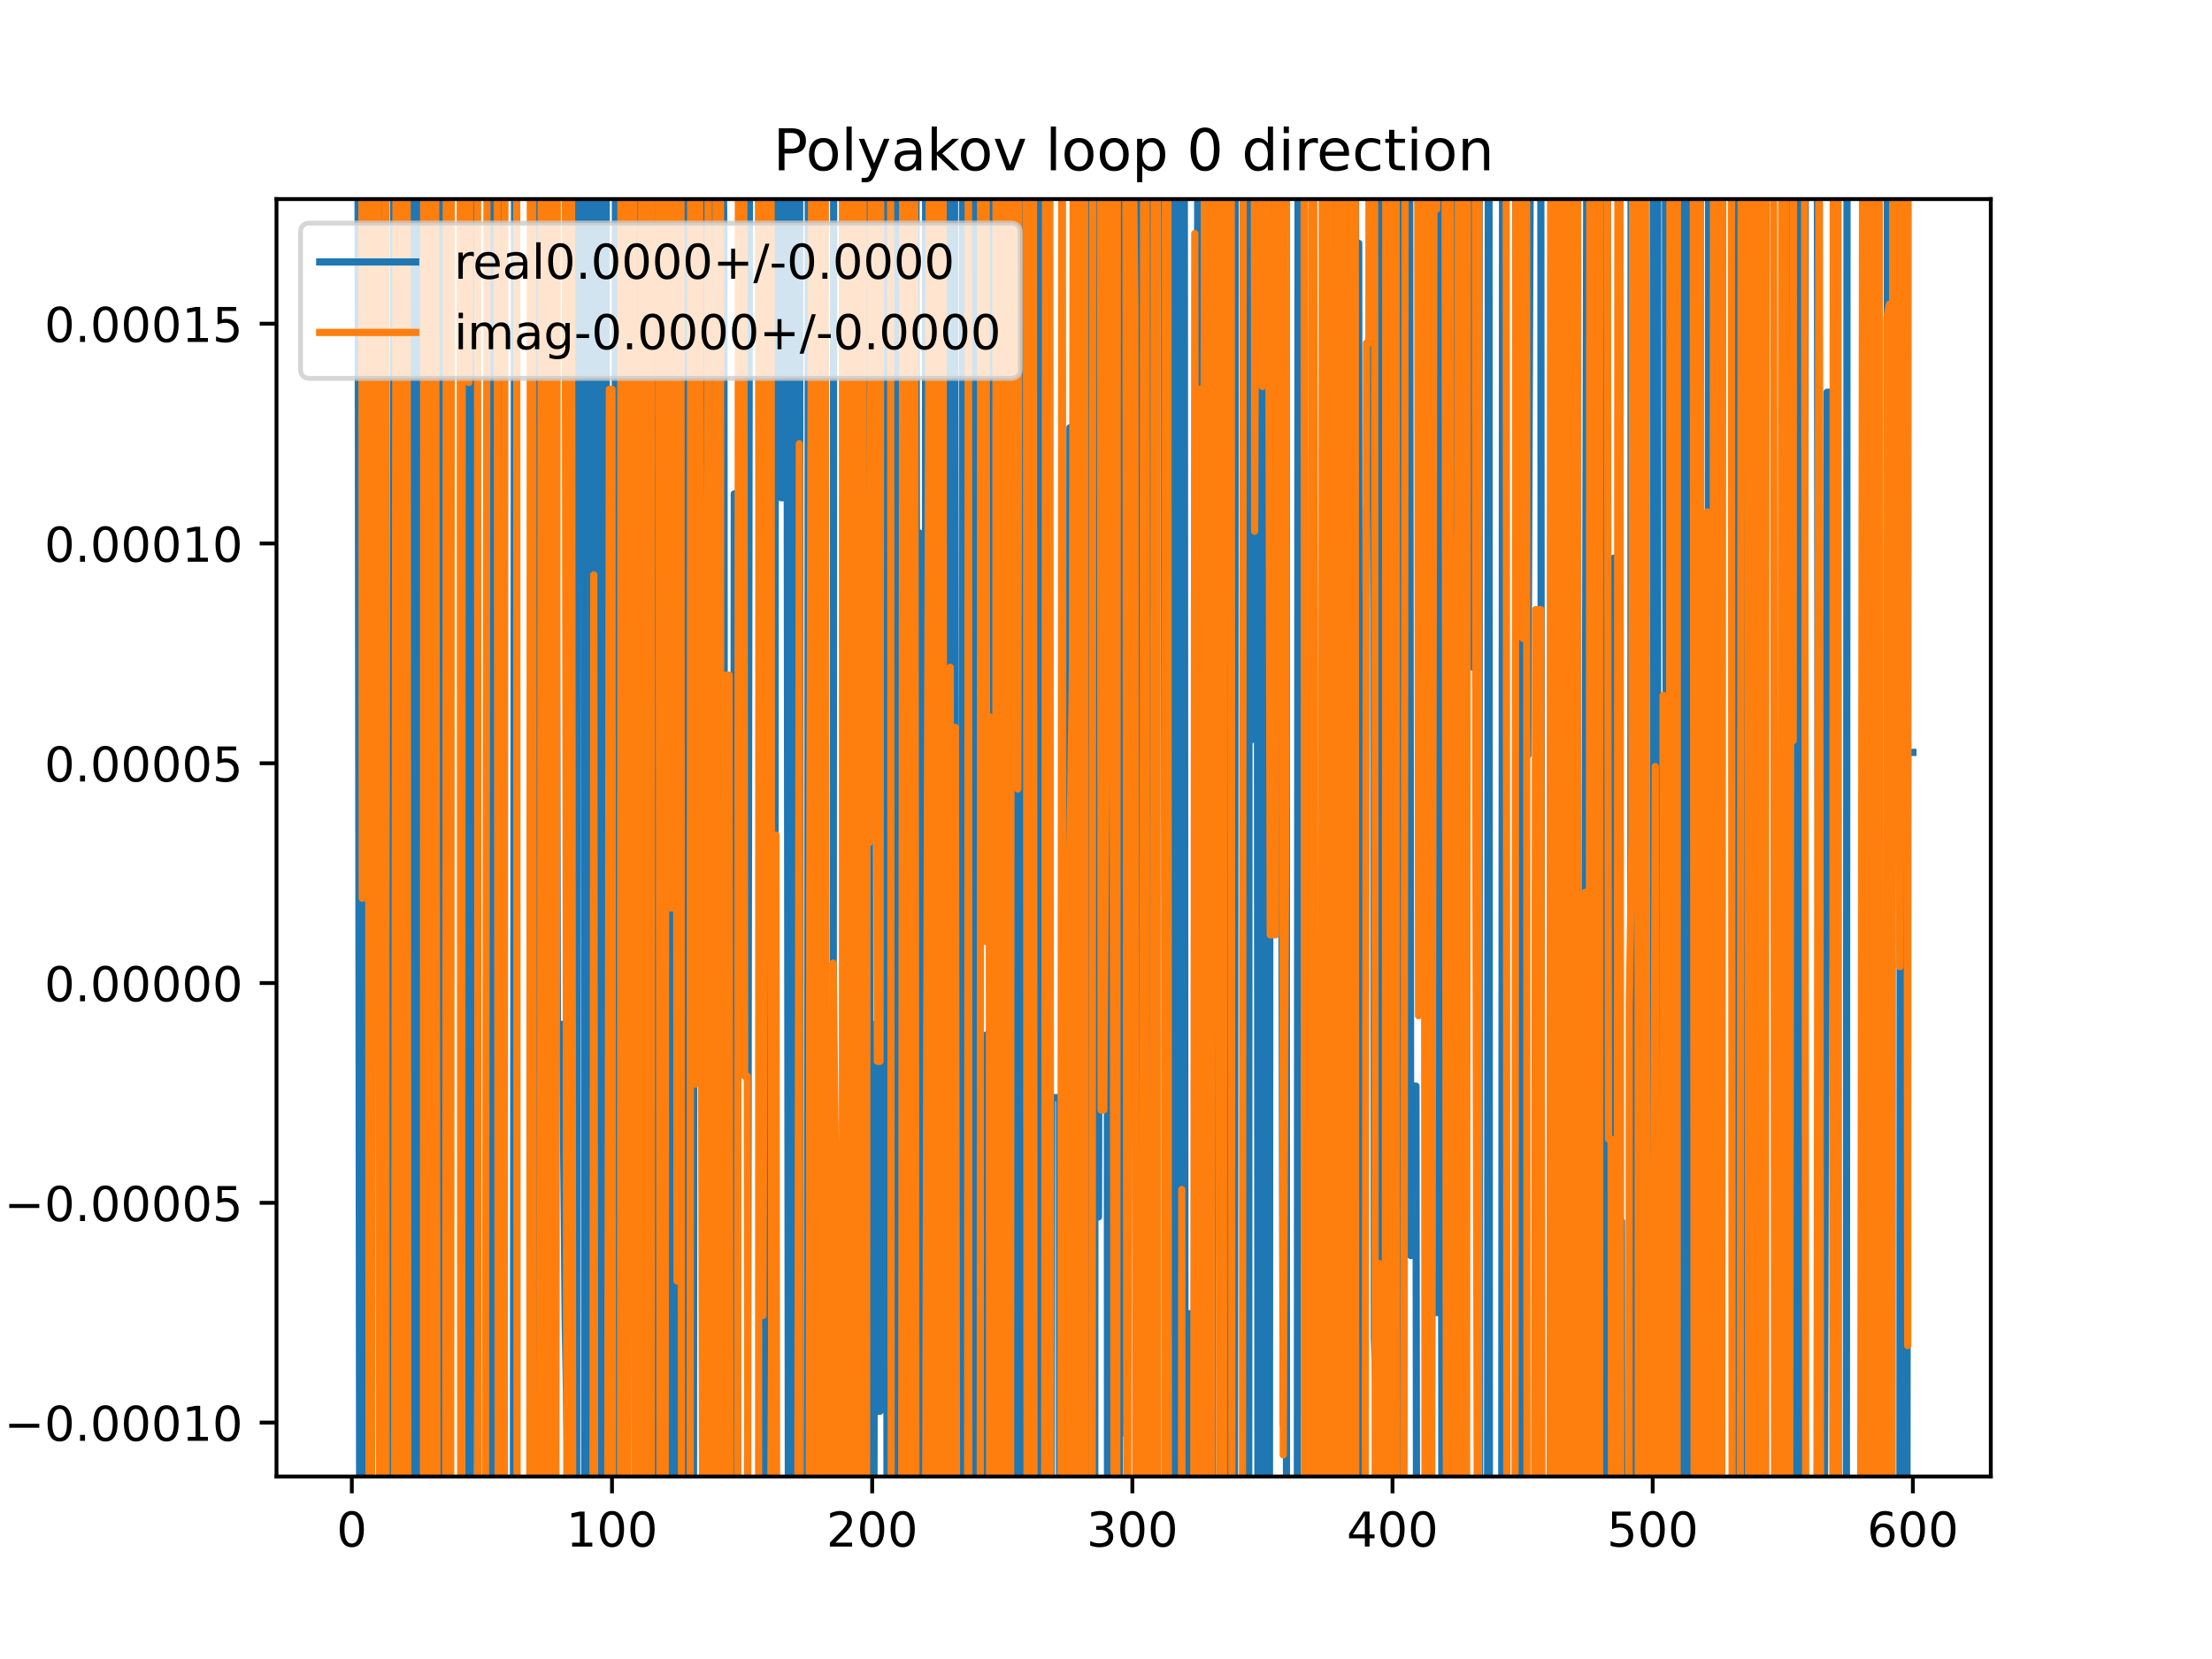 <?xml version="1.0" encoding="utf-8" standalone="no"?>
<!DOCTYPE svg PUBLIC "-//W3C//DTD SVG 1.1//EN"
  "http://www.w3.org/Graphics/SVG/1.1/DTD/svg11.dtd">
<!-- Created with matplotlib (https://matplotlib.org/) -->
<svg height="345.6pt" version="1.1" viewBox="0 0 460.8 345.6" width="460.8pt" xmlns="http://www.w3.org/2000/svg" xmlns:xlink="http://www.w3.org/1999/xlink">
 <defs>
  <style type="text/css">
*{stroke-linecap:butt;stroke-linejoin:round;}
  </style>
 </defs>
 <g id="figure_1">
  <g id="patch_1">
   <path d="M 0 345.6 
L 460.8 345.6 
L 460.8 0 
L 0 0 
z
" style="fill:#ffffff;"/>
  </g>
  <g id="axes_1">
   <g id="patch_2">
    <path d="M 57.6 307.584 
L 414.72 307.584 
L 414.72 41.472 
L 57.6 41.472 
z
" style="fill:#ffffff;"/>
   </g>
   <g id="matplotlib.axis_1">
    <g id="xtick_1">
     <g id="line2d_1">
      <defs>
       <path d="M 0 0 
L 0 3.5 
" id="me664cfea55" style="stroke:#000000;stroke-width:0.8;"/>
      </defs>
      <g>
       <use style="stroke:#000000;stroke-width:0.8;" x="73.291" xlink:href="#me664cfea55" y="307.584"/>
      </g>
     </g>
     <g id="text_1">
      <!-- 0 -->
      <defs>
       <path d="M 31.781 66.406 
Q 24.172 66.406 20.328 58.906 
Q 16.5 51.422 16.5 36.375 
Q 16.5 21.391 20.328 13.891 
Q 24.172 6.391 31.781 6.391 
Q 39.453 6.391 43.281 13.891 
Q 47.125 21.391 47.125 36.375 
Q 47.125 51.422 43.281 58.906 
Q 39.453 66.406 31.781 66.406 
z
M 31.781 74.219 
Q 44.047 74.219 50.516 64.516 
Q 56.984 54.828 56.984 36.375 
Q 56.984 17.969 50.516 8.266 
Q 44.047 -1.422 31.781 -1.422 
Q 19.531 -1.422 13.062 8.266 
Q 6.594 17.969 6.594 36.375 
Q 6.594 54.828 13.062 64.516 
Q 19.531 74.219 31.781 74.219 
z
" id="DejaVuSans-48"/>
      </defs>
      <g transform="translate(70.109 322.182)scale(0.1 -0.1)">
       <use xlink:href="#DejaVuSans-48"/>
      </g>
     </g>
    </g>
    <g id="xtick_2">
     <g id="line2d_2">
      <g>
       <use style="stroke:#000000;stroke-width:0.8;" x="127.49" xlink:href="#me664cfea55" y="307.584"/>
      </g>
     </g>
     <g id="text_2">
      <!-- 100 -->
      <defs>
       <path d="M 12.406 8.297 
L 28.516 8.297 
L 28.516 63.922 
L 10.984 60.406 
L 10.984 69.391 
L 28.422 72.906 
L 38.281 72.906 
L 38.281 8.297 
L 54.391 8.297 
L 54.391 0 
L 12.406 0 
z
" id="DejaVuSans-49"/>
      </defs>
      <g transform="translate(117.946 322.182)scale(0.1 -0.1)">
       <use xlink:href="#DejaVuSans-49"/>
       <use x="63.623" xlink:href="#DejaVuSans-48"/>
       <use x="127.246" xlink:href="#DejaVuSans-48"/>
      </g>
     </g>
    </g>
    <g id="xtick_3">
     <g id="line2d_3">
      <g>
       <use style="stroke:#000000;stroke-width:0.8;" x="181.69" xlink:href="#me664cfea55" y="307.584"/>
      </g>
     </g>
     <g id="text_3">
      <!-- 200 -->
      <defs>
       <path d="M 19.188 8.297 
L 53.609 8.297 
L 53.609 0 
L 7.328 0 
L 7.328 8.297 
Q 12.938 14.109 22.625 23.891 
Q 32.328 33.688 34.812 36.531 
Q 39.547 41.844 41.422 45.531 
Q 43.312 49.219 43.312 52.781 
Q 43.312 58.594 39.234 62.25 
Q 35.156 65.922 28.609 65.922 
Q 23.969 65.922 18.812 64.312 
Q 13.672 62.703 7.812 59.422 
L 7.812 69.391 
Q 13.766 71.781 18.938 73 
Q 24.125 74.219 28.422 74.219 
Q 39.75 74.219 46.484 68.547 
Q 53.219 62.891 53.219 53.422 
Q 53.219 48.922 51.531 44.891 
Q 49.859 40.875 45.406 35.406 
Q 44.188 33.984 37.641 27.219 
Q 31.109 20.453 19.188 8.297 
z
" id="DejaVuSans-50"/>
      </defs>
      <g transform="translate(172.146 322.182)scale(0.1 -0.1)">
       <use xlink:href="#DejaVuSans-50"/>
       <use x="63.623" xlink:href="#DejaVuSans-48"/>
       <use x="127.246" xlink:href="#DejaVuSans-48"/>
      </g>
     </g>
    </g>
    <g id="xtick_4">
     <g id="line2d_4">
      <g>
       <use style="stroke:#000000;stroke-width:0.8;" x="235.889" xlink:href="#me664cfea55" y="307.584"/>
      </g>
     </g>
     <g id="text_4">
      <!-- 300 -->
      <defs>
       <path d="M 40.578 39.312 
Q 47.656 37.797 51.625 33 
Q 55.609 28.219 55.609 21.188 
Q 55.609 10.406 48.188 4.484 
Q 40.766 -1.422 27.094 -1.422 
Q 22.516 -1.422 17.656 -0.516 
Q 12.797 0.391 7.625 2.203 
L 7.625 11.719 
Q 11.719 9.328 16.594 8.109 
Q 21.484 6.891 26.812 6.891 
Q 36.078 6.891 40.938 10.547 
Q 45.797 14.203 45.797 21.188 
Q 45.797 27.641 41.281 31.266 
Q 36.766 34.906 28.719 34.906 
L 20.219 34.906 
L 20.219 43.016 
L 29.109 43.016 
Q 36.375 43.016 40.234 45.922 
Q 44.094 48.828 44.094 54.297 
Q 44.094 59.906 40.109 62.906 
Q 36.141 65.922 28.719 65.922 
Q 24.656 65.922 20.016 65.031 
Q 15.375 64.156 9.812 62.312 
L 9.812 71.094 
Q 15.438 72.656 20.344 73.438 
Q 25.25 74.219 29.594 74.219 
Q 40.828 74.219 47.359 69.109 
Q 53.906 64.016 53.906 55.328 
Q 53.906 49.266 50.438 45.094 
Q 46.969 40.922 40.578 39.312 
z
" id="DejaVuSans-51"/>
      </defs>
      <g transform="translate(226.345 322.182)scale(0.1 -0.1)">
       <use xlink:href="#DejaVuSans-51"/>
       <use x="63.623" xlink:href="#DejaVuSans-48"/>
       <use x="127.246" xlink:href="#DejaVuSans-48"/>
      </g>
     </g>
    </g>
    <g id="xtick_5">
     <g id="line2d_5">
      <g>
       <use style="stroke:#000000;stroke-width:0.8;" x="290.088" xlink:href="#me664cfea55" y="307.584"/>
      </g>
     </g>
     <g id="text_5">
      <!-- 400 -->
      <defs>
       <path d="M 37.797 64.312 
L 12.891 25.391 
L 37.797 25.391 
z
M 35.203 72.906 
L 47.609 72.906 
L 47.609 25.391 
L 58.016 25.391 
L 58.016 17.188 
L 47.609 17.188 
L 47.609 0 
L 37.797 0 
L 37.797 17.188 
L 4.891 17.188 
L 4.891 26.703 
z
" id="DejaVuSans-52"/>
      </defs>
      <g transform="translate(280.545 322.182)scale(0.1 -0.1)">
       <use xlink:href="#DejaVuSans-52"/>
       <use x="63.623" xlink:href="#DejaVuSans-48"/>
       <use x="127.246" xlink:href="#DejaVuSans-48"/>
      </g>
     </g>
    </g>
    <g id="xtick_6">
     <g id="line2d_6">
      <g>
       <use style="stroke:#000000;stroke-width:0.8;" x="344.288" xlink:href="#me664cfea55" y="307.584"/>
      </g>
     </g>
     <g id="text_6">
      <!-- 500 -->
      <defs>
       <path d="M 10.797 72.906 
L 49.516 72.906 
L 49.516 64.594 
L 19.828 64.594 
L 19.828 46.734 
Q 21.969 47.469 24.109 47.828 
Q 26.266 48.188 28.422 48.188 
Q 40.625 48.188 47.75 41.5 
Q 54.891 34.812 54.891 23.391 
Q 54.891 11.625 47.562 5.094 
Q 40.234 -1.422 26.906 -1.422 
Q 22.312 -1.422 17.547 -0.641 
Q 12.797 0.141 7.719 1.703 
L 7.719 11.625 
Q 12.109 9.234 16.797 8.062 
Q 21.484 6.891 26.703 6.891 
Q 35.156 6.891 40.078 11.328 
Q 45.016 15.766 45.016 23.391 
Q 45.016 31 40.078 35.438 
Q 35.156 39.891 26.703 39.891 
Q 22.75 39.891 18.812 39.016 
Q 14.891 38.141 10.797 36.281 
z
" id="DejaVuSans-53"/>
      </defs>
      <g transform="translate(334.744 322.182)scale(0.1 -0.1)">
       <use xlink:href="#DejaVuSans-53"/>
       <use x="63.623" xlink:href="#DejaVuSans-48"/>
       <use x="127.246" xlink:href="#DejaVuSans-48"/>
      </g>
     </g>
    </g>
    <g id="xtick_7">
     <g id="line2d_7">
      <g>
       <use style="stroke:#000000;stroke-width:0.8;" x="398.487" xlink:href="#me664cfea55" y="307.584"/>
      </g>
     </g>
     <g id="text_7">
      <!-- 600 -->
      <defs>
       <path d="M 33.016 40.375 
Q 26.375 40.375 22.484 35.828 
Q 18.609 31.297 18.609 23.391 
Q 18.609 15.531 22.484 10.953 
Q 26.375 6.391 33.016 6.391 
Q 39.656 6.391 43.531 10.953 
Q 47.406 15.531 47.406 23.391 
Q 47.406 31.297 43.531 35.828 
Q 39.656 40.375 33.016 40.375 
z
M 52.594 71.297 
L 52.594 62.312 
Q 48.875 64.062 45.094 64.984 
Q 41.312 65.922 37.594 65.922 
Q 27.828 65.922 22.672 59.328 
Q 17.531 52.734 16.797 39.406 
Q 19.672 43.656 24.016 45.922 
Q 28.375 48.188 33.594 48.188 
Q 44.578 48.188 50.953 41.516 
Q 57.328 34.859 57.328 23.391 
Q 57.328 12.156 50.688 5.359 
Q 44.047 -1.422 33.016 -1.422 
Q 20.359 -1.422 13.672 8.266 
Q 6.984 17.969 6.984 36.375 
Q 6.984 53.656 15.188 63.938 
Q 23.391 74.219 37.203 74.219 
Q 40.922 74.219 44.703 73.484 
Q 48.484 72.75 52.594 71.297 
z
" id="DejaVuSans-54"/>
      </defs>
      <g transform="translate(388.944 322.182)scale(0.1 -0.1)">
       <use xlink:href="#DejaVuSans-54"/>
       <use x="63.623" xlink:href="#DejaVuSans-48"/>
       <use x="127.246" xlink:href="#DejaVuSans-48"/>
      </g>
     </g>
    </g>
   </g>
   <g id="matplotlib.axis_2">
    <g id="ytick_1">
     <g id="line2d_8">
      <defs>
       <path d="M 0 0 
L -3.5 0 
" id="m07a1b79da7" style="stroke:#000000;stroke-width:0.8;"/>
      </defs>
      <g>
       <use style="stroke:#000000;stroke-width:0.8;" x="57.6" xlink:href="#m07a1b79da7" y="296.35"/>
      </g>
     </g>
     <g id="text_8">
      <!-- −0.00010 -->
      <defs>
       <path d="M 10.594 35.5 
L 73.188 35.5 
L 73.188 27.203 
L 10.594 27.203 
z
" id="DejaVuSans-8722"/>
       <path d="M 10.688 12.406 
L 21 12.406 
L 21 0 
L 10.688 0 
z
" id="DejaVuSans-46"/>
      </defs>
      <g transform="translate(0.867 300.149)scale(0.1 -0.1)">
       <use xlink:href="#DejaVuSans-8722"/>
       <use x="83.789" xlink:href="#DejaVuSans-48"/>
       <use x="147.412" xlink:href="#DejaVuSans-46"/>
       <use x="179.199" xlink:href="#DejaVuSans-48"/>
       <use x="242.822" xlink:href="#DejaVuSans-48"/>
       <use x="306.445" xlink:href="#DejaVuSans-48"/>
       <use x="370.068" xlink:href="#DejaVuSans-49"/>
       <use x="433.691" xlink:href="#DejaVuSans-48"/>
      </g>
     </g>
    </g>
    <g id="ytick_2">
     <g id="line2d_9">
      <g>
       <use style="stroke:#000000;stroke-width:0.8;" x="57.6" xlink:href="#m07a1b79da7" y="250.567"/>
      </g>
     </g>
     <g id="text_9">
      <!-- −0.00005 -->
      <g transform="translate(0.867 254.366)scale(0.1 -0.1)">
       <use xlink:href="#DejaVuSans-8722"/>
       <use x="83.789" xlink:href="#DejaVuSans-48"/>
       <use x="147.412" xlink:href="#DejaVuSans-46"/>
       <use x="179.199" xlink:href="#DejaVuSans-48"/>
       <use x="242.822" xlink:href="#DejaVuSans-48"/>
       <use x="306.445" xlink:href="#DejaVuSans-48"/>
       <use x="370.068" xlink:href="#DejaVuSans-48"/>
       <use x="433.691" xlink:href="#DejaVuSans-53"/>
      </g>
     </g>
    </g>
    <g id="ytick_3">
     <g id="line2d_10">
      <g>
       <use style="stroke:#000000;stroke-width:0.8;" x="57.6" xlink:href="#m07a1b79da7" y="204.784"/>
      </g>
     </g>
     <g id="text_10">
      <!-- 0.00000 -->
      <g transform="translate(9.247 208.583)scale(0.1 -0.1)">
       <use xlink:href="#DejaVuSans-48"/>
       <use x="63.623" xlink:href="#DejaVuSans-46"/>
       <use x="95.41" xlink:href="#DejaVuSans-48"/>
       <use x="159.033" xlink:href="#DejaVuSans-48"/>
       <use x="222.656" xlink:href="#DejaVuSans-48"/>
       <use x="286.279" xlink:href="#DejaVuSans-48"/>
       <use x="349.902" xlink:href="#DejaVuSans-48"/>
      </g>
     </g>
    </g>
    <g id="ytick_4">
     <g id="line2d_11">
      <g>
       <use style="stroke:#000000;stroke-width:0.8;" x="57.6" xlink:href="#m07a1b79da7" y="159.001"/>
      </g>
     </g>
     <g id="text_11">
      <!-- 0.00005 -->
      <g transform="translate(9.247 162.8)scale(0.1 -0.1)">
       <use xlink:href="#DejaVuSans-48"/>
       <use x="63.623" xlink:href="#DejaVuSans-46"/>
       <use x="95.41" xlink:href="#DejaVuSans-48"/>
       <use x="159.033" xlink:href="#DejaVuSans-48"/>
       <use x="222.656" xlink:href="#DejaVuSans-48"/>
       <use x="286.279" xlink:href="#DejaVuSans-48"/>
       <use x="349.902" xlink:href="#DejaVuSans-53"/>
      </g>
     </g>
    </g>
    <g id="ytick_5">
     <g id="line2d_12">
      <g>
       <use style="stroke:#000000;stroke-width:0.8;" x="57.6" xlink:href="#m07a1b79da7" y="113.218"/>
      </g>
     </g>
     <g id="text_12">
      <!-- 0.00010 -->
      <g transform="translate(9.247 117.017)scale(0.1 -0.1)">
       <use xlink:href="#DejaVuSans-48"/>
       <use x="63.623" xlink:href="#DejaVuSans-46"/>
       <use x="95.41" xlink:href="#DejaVuSans-48"/>
       <use x="159.033" xlink:href="#DejaVuSans-48"/>
       <use x="222.656" xlink:href="#DejaVuSans-48"/>
       <use x="286.279" xlink:href="#DejaVuSans-49"/>
       <use x="349.902" xlink:href="#DejaVuSans-48"/>
      </g>
     </g>
    </g>
    <g id="ytick_6">
     <g id="line2d_13">
      <g>
       <use style="stroke:#000000;stroke-width:0.8;" x="57.6" xlink:href="#m07a1b79da7" y="67.435"/>
      </g>
     </g>
     <g id="text_13">
      <!-- 0.00015 -->
      <g transform="translate(9.247 71.234)scale(0.1 -0.1)">
       <use xlink:href="#DejaVuSans-48"/>
       <use x="63.623" xlink:href="#DejaVuSans-46"/>
       <use x="95.41" xlink:href="#DejaVuSans-48"/>
       <use x="159.033" xlink:href="#DejaVuSans-48"/>
       <use x="222.656" xlink:href="#DejaVuSans-48"/>
       <use x="286.279" xlink:href="#DejaVuSans-49"/>
       <use x="349.902" xlink:href="#DejaVuSans-53"/>
      </g>
     </g>
    </g>
   </g>
   <g id="line2d_14">
    <path clip-path="url(#p24b156860a)" d="M 74.542 -1 
L 74.917 308.74 
L 75.056 -1 
M 75.789 -1 
L 75.916 346.6 
M 77.384 346.6 
L 77.525 -1 
M 79.335 -1 
L 79.478 346.6 
M 81.732 346.6 
L 82.015 -1 
M 82.756 -1 
L 82.829 346.6 
M 83.529 346.6 
L 83.589 217.412 
L 83.896 346.6 
M 84.218 346.6 
L 84.526 -1 
M 84.79 -1 
L 85.039 346.6 
M 85.283 346.6 
L 85.379 -1 
M 86.482 -1 
L 86.623 346.6 
M 87.388 346.6 
L 87.747 -1 
M 88.786 -1 
L 89.009 248.703 
L 89.551 185.066 
L 90.093 257.999 
L 90.196 346.6 
M 91.771 346.6 
L 91.928 -1 
M 92.546 -1 
L 92.681 346.6 
M 92.903 346.6 
L 93.013 -1 
M 96.468 -1 
L 96.596 52.394 
L 96.65 -1 
M 97.417 -1 
L 97.617 346.6 
M 97.839 346.6 
L 98.222 81.654 
L 98.764 102.281 
L 99.081 -1 
M 99.333 -1 
L 99.456 346.6 
M 100.381 346.6 
L 100.39 326.171 
L 100.401 346.6 
M 101.52 346.6 
L 101.682 -1 
M 102.342 -1 
L 102.5 346.6 
M 103.168 346.6 
L 103.348 -1 
M 104.172 -1 
L 104.184 12.529 
L 104.726 12.529 
L 105.121 346.6 
M 106.92 346.6 
L 107.219 -1 
M 110.665 -1 
L 110.688 59.509 
L 111.021 -1 
M 111.271 -1 
L 111.644 346.6 
M 112.572 346.6 
L 112.728 -1 
M 114.771 -1 
L 114.917 346.6 
M 115.229 346.6 
L 115.51 -1 
M 115.699 -1 
L 116.108 213.397 
L 117.192 213.397 
L 117.734 274.689 
L 118.276 306.037 
L 118.818 183.575 
L 118.941 346.6 
M 120.12 346.6 
L 120.257 -1 
M 121.655 -1 
L 121.815 346.6 
M 122.246 346.6 
L 122.355 -1 
M 123.522 -1 
L 123.68 346.6 
M 123.707 346.6 
L 123.814 -1 
M 124.563 -1 
L 124.644 346.6 
M 125.489 346.6 
L 125.59 -1 
M 126.272 -1 
L 126.433 346.6 
M 128.021 346.6 
L 128.224 -1 
M 128.774 -1 
L 128.888 346.6 
M 129.445 346.6 
L 129.609 -1 
M 129.819 -1 
L 130.2 242.272 
L 130.742 151.431 
L 131.303 -1 
M 132.664 -1 
L 132.985 346.6 
M 133.519 346.6 
L 133.673 -1 
M 134.447 -1 
L 134.536 139.975 
L 134.88 -1 
M 135.664 -1 
L 135.922 346.6 
M 136.632 346.6 
L 137.128 -1 
M 137.762 -1 
L 137.788 3.189 
L 138.07 346.6 
M 138.544 346.6 
L 138.779 -1 
M 138.945 -1 
L 139.129 346.6 
M 140.167 346.6 
L 140.304 -1 
M 141.121 -1 
L 141.311 346.6 
M 142.814 346.6 
L 143.142 -1 
M 143.289 -1 
L 143.688 346.6 
M 144.445 346.6 
L 144.67 -1 
M 146.283 -1 
L 146.433 346.6 
M 147.054 346.6 
L 147.339 -1 
M 147.903 -1 
L 148.086 125.634 
L 148.327 -1 
M 149.318 -1 
L 149.493 346.6 
M 150.012 346.6 
L 150.253 -1 
M 150.273 -1 
L 150.796 48.124 
L 151.009 346.6 
M 152.758 346.6 
L 152.964 102.876 
L 153.506 104.922 
L 153.679 346.6 
M 155.68 346.6 
L 156.177 -1 
M 158.017 -1 
L 158.384 297.293 
L 158.564 346.6 
M 159.115 346.6 
L 159.468 161.423 
L 160.01 45.258 
L 160.05 -1 
M 160.739 -1 
L 160.851 346.6 
M 161.394 346.6 
L 161.532 -1 
M 162.384 -1 
L 162.72 103.684 
L 163.262 103.684 
L 163.577 -1 
M 163.886 -1 
L 164.267 346.6 
M 164.381 346.6 
L 164.548 -1 
M 165.06 -1 
L 165.145 346.6 
M 166.054 346.6 
L 166.405 -1 
M 166.568 -1 
L 166.742 346.6 
M 168.245 346.6 
L 168.392 -1 
M 168.976 -1 
L 169.126 346.6 
M 169.344 346.6 
L 169.528 -1 
M 170.009 -1 
L 170.198 346.6 
M 170.55 346.6 
L 170.85 97.898 
L 171.094 346.6 
M 172.432 346.6 
L 172.476 285.293 
L 172.495 346.6 
M 173.526 346.6 
L 173.682 -1 
M 175.556 -1 
L 175.675 346.6 
M 175.953 346.6 
L 176.27 131.68 
L 176.793 -1 
M 176.817 -1 
L 177.216 346.6 
M 179.061 346.6 
L 179.331 -1 
M 179.812 -1 
L 180.064 210.541 
L 180.24 -1 
M 180.943 -1 
L 181.318 346.6 
M 181.999 346.6 
L 182.232 213.417 
L 182.774 293.99 
L 183.316 293.99 
L 183.561 -1 
M 184.616 -1 
L 184.793 346.6 
M 185.641 346.6 
L 185.959 -1 
M 186.784 -1 
L 186.905 346.6 
M 187.786 346.6 
L 187.897 -1 
M 188.918 -1 
L 189.277 302.999 
L 189.819 188.866 
L 190.005 -1 
M 190.777 -1 
L 190.903 110.98 
L 191.445 110.98 
L 191.722 346.6 
M 192.729 346.6 
L 192.835 -1 
M 193.681 -1 
L 193.86 346.6 
M 194.541 346.6 
L 194.697 114.057 
L 194.929 -1 
M 195.322 -1 
L 195.506 346.6 
M 196.515 346.6 
L 196.644 -1 
M 197.598 -1 
L 197.709 346.6 
M 198.174 346.6 
L 198.279 -1 
M 198.828 -1 
L 198.993 346.6 
M 200.301 346.6 
L 200.542 -1 
M 201.801 -1 
L 201.925 346.6 
M 203.034 346.6 
L 203.137 -1 
M 203.632 -1 
L 203.749 346.6 
M 205.483 346.6 
L 205.537 215.551 
L 205.639 346.6 
M 206.408 346.6 
L 206.608 -1 
M 206.651 -1 
L 207.102 346.6 
M 207.256 346.6 
L 207.705 115.884 
L 207.943 346.6 
M 208.956 346.6 
L 209.225 -1 
M 209.794 -1 
L 209.873 22.602 
L 210.17 346.6 
M 211.081 346.6 
L 211.216 -1 
M 211.92 -1 
L 212.161 346.6 
M 212.767 346.6 
L 212.898 -1 
M 213.907 -1 
L 214.045 346.6 
M 214.483 346.6 
L 214.714 -1 
M 215.684 -1 
L 215.96 346.6 
M 216.451 346.6 
L 216.533 -1 
M 217.824 -1 
L 217.9 346.6 
M 218.978 346.6 
L 219.087 228.65 
L 220.713 228.65 
L 220.744 346.6 
M 221.797 346.6 
L 221.797 346.536 
L 221.797 346.6 
M 222.76 346.6 
L 222.881 89.087 
L 223.423 194.526 
L 223.965 128.702 
L 224.061 -1 
M 225.352 -1 
L 225.527 346.6 
M 225.738 346.6 
L 226.133 3.893 
L 226.675 3.893 
L 227.217 234.645 
L 227.291 346.6 
M 228.044 346.6 
L 228.183 -1 
M 228.591 -1 
L 228.843 253.51 
L 229.357 -1 
M 230.598 -1 
L 230.724 346.6 
M 231.254 346.6 
L 231.36 -1 
M 231.809 -1 
L 231.95 346.6 
M 233.115 346.6 
L 233.179 298.558 
L 233.721 298.558 
L 233.809 -1 
M 236.465 -1 
L 236.756 346.6 
M 237.167 346.6 
L 237.428 -1 
M 238.642 -1 
L 239.141 342.303 
L 239.522 -1 
M 242.408 -1 
L 242.892 346.6 
M 242.95 346.6 
L 243.117 -1 
M 243.841 -1 
L 244.01 346.6 
M 244.576 346.6 
L 244.878 -1 
M 245.314 -1 
L 245.598 346.6 
M 245.687 346.6 
L 245.946 -1 
M 246.653 -1 
L 246.729 51.806 
L 246.88 346.6 
M 247.765 346.6 
L 247.813 273.658 
L 247.897 346.6 
M 249.337 346.6 
L 249.526 -1 
M 250.424 -1 
L 250.652 346.6 
M 251.631 346.6 
L 251.799 -1 
M 252.458 -1 
L 252.606 346.6 
M 254.193 346.6 
L 254.317 181.396 
L 254.509 346.6 
M 255.716 346.6 
L 255.943 54.357 
L 256.317 346.6 
M 257.149 346.6 
L 257.355 -1 
M 259.345 -1 
L 259.429 346.6 
M 260.125 346.6 
L 260.231 -1 
M 260.55 -1 
L 260.821 154.062 
L 261.905 56.244 
L 262.066 346.6 
M 262.692 346.6 
L 262.817 -1 
M 263.517 -1 
L 263.531 11.069 
L 263.709 346.6 
M 264.434 346.6 
L 264.615 5.678 
L 265.699 5.678 
L 265.706 -1 
M 266.694 -1 
L 266.783 90.706 
L 267.325 296.71 
L 267.601 -1 
M 267.93 -1 
L 268.008 346.6 
M 270.248 346.6 
L 270.424 -1 
M 271.475 -1 
L 271.661 155.644 
L 272.203 152.159 
L 272.784 346.6 
M 273.434 346.6 
L 273.604 -1 
M 276.695 -1 
L 276.958 346.6 
M 277.677 346.6 
L 277.882 -1 
M 279.046 -1 
L 279.224 346.6 
M 279.359 346.6 
L 279.791 161.5 
L 279.972 346.6 
M 280.505 346.6 
L 280.669 -1 
M 281.067 -1 
L 281.221 346.6 
M 281.648 346.6 
L 281.829 -1 
M 282.32 -1 
L 282.501 122.697 
L 283.043 50.678 
L 283.217 346.6 
M 284.042 346.6 
L 284.126 230.788 
L 284.668 105.9 
L 285.21 105.9 
L 285.305 -1 
M 286.102 -1 
L 286.294 278.789 
L 286.836 294.108 
L 287.267 -1 
M 287.429 -1 
L 287.656 346.6 
M 288.104 346.6 
L 288.263 -1 
M 289.18 -1 
L 289.292 346.6 
M 290.427 346.6 
L 290.576 -1 
M 290.702 -1 
L 290.899 346.6 
M 291.41 346.6 
L 291.582 -1 
M 293.627 -1 
L 293.882 261.56 
L 294.424 226.246 
L 294.966 226.246 
L 295.126 346.6 
M 297.073 346.6 
L 297.134 274.104 
L 297.48 346.6 
M 297.836 346.6 
L 298.218 248.314 
L 298.346 -1 
M 299.165 -1 
L 299.302 273.443 
L 299.488 -1 
M 300.166 -1 
L 300.378 346.6 
M 301.792 346.6 
L 301.955 -1 
M 302.203 -1 
L 302.66 346.6 
M 303.331 346.6 
L 303.491 -1 
M 303.794 -1 
L 303.964 346.6 
M 304.367 346.6 
L 304.515 -1 
M 306.569 -1 
L 306.89 139.048 
L 307.053 -1 
M 308.121 -1 
L 308.244 346.6 
M 309.874 346.6 
L 310.068 -1 
M 310.179 -1 
L 310.275 346.6 
M 312.824 346.6 
L 313.029 -1 
M 315.697 -1 
L 316.098 346.6 
M 316.128 346.6 
L 316.646 239.061 
L 317.188 343.459 
L 317.439 -1 
M 318.118 -1 
L 318.272 157.338 
L 318.814 25.696 
L 319.353 -1 
M 319.359 -1 
L 319.898 34.54 
L 320.982 34.54 
L 321.179 346.6 
M 322.908 346.6 
L 323.132 -1 
M 323.17 -1 
L 323.407 346.6 
M 325.464 346.6 
L 325.585 -1 
M 326.049 -1 
L 326.131 346.6 
M 327.107 346.6 
L 327.267 -1 
M 327.697 -1 
L 327.851 346.6 
M 328.835 346.6 
L 329.112 212.174 
L 329.466 346.6 
M 329.809 346.6 
L 330.636 -1 
M 332.783 -1 
L 332.994 346.6 
M 333.883 346.6 
L 334.231 -1 
M 334.796 -1 
L 335.074 338.171 
L 335.616 338.171 
L 336.158 116.274 
L 336.7 116.274 
L 336.894 346.6 
M 337.685 346.6 
L 337.784 254.406 
L 337.884 346.6 
M 339.702 346.6 
L 339.795 -1 
M 340.49 -1 
L 340.717 346.6 
M 342.368 346.6 
L 342.57 -1 
M 344.38 -1 
L 344.458 346.6 
M 345.258 346.6 
L 345.347 -1 
M 346.906 -1 
L 346.998 102.588 
L 347.431 346.6 
M 347.619 346.6 
L 348.07 -1 
M 350.543 -1 
L 350.647 346.6 
M 351.232 346.6 
L 351.334 234.449 
L 351.79 -1 
M 352.458 -1 
L 352.77 346.6 
M 353.065 346.6 
L 353.239 -1 
M 353.667 -1 
L 353.777 346.6 
M 355.688 346.6 
L 355.972 -1 
M 356.858 -1 
L 356.983 346.6 
M 358.508 346.6 
L 358.635 -1 
M 360.783 -1 
L 360.997 346.6 
M 362.221 346.6 
L 362.332 -1 
M 362.991 -1 
L 363.07 346.6 
M 364.125 346.6 
L 364.262 -1 
M 364.422 -1 
L 364.561 346.6 
M 367.16 346.6 
L 367.594 10.272 
L 367.824 346.6 
M 372.302 346.6 
L 372.38 -1 
M 372.773 -1 
L 373.014 318.178 
L 373.556 318.178 
L 373.759 -1 
M 374.495 -1 
L 374.64 191.085 
L 374.976 346.6 
M 375.754 346.6 
L 376.118 -1 
M 378.554 -1 
L 378.923 346.6 
M 379.325 346.6 
L 379.517 319.639 
L 380.059 319.639 
L 380.601 81.717 
L 381.685 81.717 
L 382.025 346.6 
M 384.62 346.6 
L 384.787 -1 
M 388.646 -1 
L 388.731 89.349 
L 389.273 89.349 
L 389.334 -1 
M 390.218 -1 
L 390.513 346.6 
M 391.009 346.6 
L 391.162 -1 
M 393.134 -1 
L 393.26 346.6 
M 394.141 346.6 
L 394.151 328.564 
L 394.364 346.6 
M 395.721 346.6 
L 395.777 343.783 
L 395.913 -1 
M 396.636 -1 
L 396.742 346.6 
M 397.226 346.6 
L 397.403 157.144 
L 397.945 156.739 
L 398.487 156.739 
L 398.487 156.739 
" style="fill:none;stroke:#1f77b4;stroke-linecap:square;stroke-width:1.5;"/>
   </g>
   <g id="line2d_15">
    <path clip-path="url(#p24b156860a)" d="M 75.372 -1 
L 75.459 187.139 
L 75.628 -1 
M 76.729 -1 
L 76.895 346.6 
M 77.379 346.6 
L 77.627 12.281 
L 78.711 12.281 
L 79.132 346.6 
M 80.141 346.6 
L 80.312 -1 
M 80.35 -1 
L 80.44 346.6 
M 82.17 346.6 
L 82.505 19.617 
L 83.047 24.035 
L 83.239 346.6 
M 83.797 346.6 
L 83.921 -1 
M 84.794 -1 
L 84.969 346.6 
M 88.202 346.6 
L 88.262 -1 
M 88.794 -1 
L 88.891 346.6 
M 89.664 346.6 
L 90.081 -1 
M 90.726 -1 
L 91.059 346.6 
M 92.829 346.6 
L 92.984 -1 
M 93.733 -1 
L 93.887 318.995 
L 94.034 -1 
M 95.856 -1 
L 95.995 346.6 
M 96.138 346.6 
L 96.333 -1 
M 97.603 -1 
L 97.68 79.7 
L 98.105 -1 
M 99.472 -1 
L 99.583 346.6 
M 101.104 346.6 
L 101.487 -1 
M 103.56 -1 
L 103.791 346.6 
M 105.02 346.6 
L 105.199 -1 
M 107.632 -1 
L 107.73 346.6 
M 110.35 346.6 
L 110.494 -1 
M 110.948 -1 
L 111.141 346.6 
M 112.588 346.6 
L 112.764 -1 
M 112.935 -1 
L 113.087 346.6 
M 114.269 346.6 
L 114.429 -1 
M 115.265 -1 
L 115.462 346.6 
M 115.764 346.6 
L 116.108 26.639 
L 117.192 26.639 
L 117.734 28.902 
L 118.131 346.6 
M 118.361 346.6 
L 118.615 -1 
M 119.042 -1 
L 119.322 346.6 
M 123.513 346.6 
L 123.696 119.757 
L 123.898 346.6 
M 126.562 346.6 
L 126.948 81.093 
L 127.49 81.093 
L 127.593 346.6 
M 129.261 346.6 
L 129.357 -1 
M 130.197 -1 
L 130.2 6.117 
L 130.742 308.542 
L 130.981 -1 
M 132.018 -1 
L 132.327 346.6 
M 132.446 346.6 
L 132.91 67.691 
L 133.452 346.041 
L 133.695 -1 
M 134.245 -1 
L 134.45 346.6 
M 135.66 346.6 
L 135.772 -1 
M 136.912 -1 
L 137.246 7.973 
L 137.513 346.6 
M 138.538 346.6 
L 138.814 -1 
M 139.024 -1 
L 139.414 189.152 
L 139.956 189.152 
L 140.16 -1 
M 140.791 -1 
L 141.04 266.867 
L 141.168 -1 
M 141.846 -1 
L 141.952 346.6 
M 143.769 346.6 
L 143.889 -1 
M 144.745 -1 
L 144.834 225.866 
L 145.198 -1 
M 145.652 -1 
L 146.437 346.6 
M 147.019 346.6 
L 147.544 15.418 
L 147.854 346.6 
M 148.911 346.6 
L 149.212 -1 
M 150.088 -1 
L 150.174 346.6 
M 151.229 346.6 
L 151.338 140.629 
L 151.88 140.629 
L 152.077 346.6 
M 153.63 346.6 
L 153.843 -1 
M 154.914 -1 
L 155.132 224.18 
L 155.674 224.18 
L 155.826 346.6 
M 158.025 346.6 
L 158.103 -1 
M 158.827 -1 
L 158.926 274.063 
L 159.468 126.433 
L 159.607 -1 
M 160.62 -1 
L 160.767 346.6 
M 161.536 346.6 
L 161.636 173.932 
L 161.818 346.6 
M 164.307 346.6 
L 164.346 318.076 
L 164.376 346.6 
M 166.167 346.6 
L 166.514 92.432 
L 166.586 346.6 
M 168.553 346.6 
L 168.682 184.448 
L 169.181 -1 
M 169.234 -1 
L 169.453 346.6 
M 170.664 346.6 
L 170.777 -1 
M 171.902 -1 
L 172.14 346.6 
M 173.447 346.6 
L 173.56 200.634 
L 174.102 246.329 
L 174.154 346.6 
M 175.474 346.6 
L 175.58 -1 
M 175.864 -1 
L 175.962 346.6 
M 176.829 346.6 
L 176.924 -1 
M 178.021 -1 
L 178.119 346.6 
M 179.12 346.6 
L 179.208 -1 
M 179.807 -1 
L 179.886 346.6 
M 180.503 346.6 
L 180.606 165.122 
L 181.148 175.507 
L 181.607 -1 
M 182.321 -1 
L 182.774 221.091 
L 183.316 221.091 
L 183.496 -1 
M 185.512 -1 
L 185.656 346.6 
M 187.831 346.6 
L 188.058 -1 
M 188.352 -1 
L 188.617 346.6 
M 188.829 346.6 
L 189.038 -1 
M 189.573 -1 
L 189.819 331.131 
L 190.181 -1 
M 190.517 -1 
L 190.845 346.6 
M 192.758 346.6 
L 193.071 213.52 
L 193.613 31.114 
L 194.055 346.6 
M 194.224 346.6 
L 194.557 -1 
M 194.782 -1 
L 194.983 346.6 
M 195.49 346.6 
L 195.685 -1 
M 196.433 -1 
L 196.657 346.6 
M 197.738 346.6 
L 197.949 139.02 
L 198.179 346.6 
M 198.812 346.6 
L 199.033 151.535 
L 199.308 346.6 
M 201.56 346.6 
L 201.725 -1 
M 201.753 -1 
L 201.836 346.6 
M 204.199 346.6 
L 204.288 -1 
M 205.41 -1 
L 205.537 196.221 
L 206.079 149.273 
L 206.17 346.6 
M 207.412 346.6 
L 207.488 -1 
M 208.013 -1 
L 208.12 346.6 
M 208.455 346.6 
L 208.63 -1 
M 208.886 -1 
L 208.993 346.6 
M 209.646 346.6 
L 209.746 -1 
M 210.1 -1 
L 210.277 346.6 
M 210.521 346.6 
L 210.657 -1 
M 211.88 -1 
L 212.041 164.361 
L 212.335 -1 
M 213.808 -1 
L 213.968 346.6 
M 215.14 346.6 
L 215.293 35.145 
L 215.409 346.6 
M 217.591 346.6 
L 217.834 -1 
M 218.682 -1 
L 218.88 346.6 
M 220.975 346.6 
L 221.223 -1 
M 221.284 -1 
L 221.511 346.6 
M 222.793 346.6 
L 222.881 178.359 
L 223.423 138.446 
L 223.617 -1 
M 224.083 -1 
L 224.247 346.6 
M 225.181 346.6 
L 225.263 -1 
M 225.933 -1 
L 226.019 346.6 
M 227.52 346.6 
L 227.631 -1 
M 229.202 -1 
L 229.385 231.252 
L 229.927 231.252 
L 230.469 151.94 
L 230.724 -1 
M 231.733 -1 
L 232.095 336.981 
L 232.637 336.981 
L 232.776 -1 
M 234.519 -1 
L 234.76 346.6 
M 234.894 346.6 
L 235.347 12.589 
L 235.889 12.589 
L 236.431 64.667 
L 236.624 346.6 
M 237.478 346.6 
L 237.515 309.338 
L 238.057 245.459 
L 238.275 -1 
M 238.76 -1 
L 238.912 346.6 
M 240.331 346.6 
L 240.447 -1 
M 241.01 -1 
L 241.098 346.6 
M 242.655 346.6 
L 242.726 -1 
M 243.289 -1 
L 243.41 346.6 
M 246.091 346.6 
L 246.187 247.78 
L 246.236 346.6 
M 248.652 346.6 
L 248.897 48.651 
L 249.318 346.6 
M 249.571 346.6 
L 249.981 81.088 
L 250.523 325.038 
L 250.946 -1 
M 251.855 -1 
L 251.964 346.6 
M 252.379 346.6 
L 252.515 -1 
M 253.557 -1 
L 254.168 346.6 
M 254.917 346.6 
L 255.093 -1 
M 255.907 -1 
L 255.943 41.529 
L 256.485 22.335 
L 256.645 346.6 
M 258.818 346.6 
L 258.991 -1 
M 261.266 -1 
L 261.363 110.672 
L 261.741 -1 
M 262.197 -1 
L 262.447 40 
L 262.989 80.526 
L 263.184 -1 
M 264.157 -1 
L 264.615 194.744 
L 265.699 194.744 
L 265.802 -1 
M 267.139 -1 
L 267.325 303.081 
L 267.867 162.797 
L 268.015 -1 
M 271.646 -1 
L 271.661 4.663 
L 271.76 346.6 
M 273.141 346.6 
L 273.247 -1 
M 273.568 -1 
L 273.829 121.713 
L 273.946 346.6 
M 275.297 346.6 
L 275.463 -1 
M 276.347 -1 
L 276.471 346.6 
M 276.725 346.6 
L 277.066 -1 
M 277.087 -1 
L 277.23 346.6 
M 278.524 346.6 
L 278.639 -1 
M 279.422 -1 
L 279.556 346.6 
M 280.068 346.6 
L 280.227 -1 
M 280.453 -1 
L 280.634 346.6 
M 281.073 346.6 
L 281.222 -1 
M 282.314 -1 
L 282.431 346.6 
M 284.38 346.6 
L 284.668 71.451 
L 285.21 71.451 
L 285.264 -1 
M 286.347 -1 
L 286.494 346.6 
M 287.328 346.6 
L 287.378 263.237 
L 287.433 346.6 
M 288.577 346.6 
L 288.695 -1 
M 289.228 -1 
L 289.312 346.6 
M 290.369 346.6 
L 290.471 -1 
M 290.83 -1 
L 290.956 346.6 
M 292.458 346.6 
L 292.73 -1 
M 295.299 -1 
L 295.508 211.584 
L 295.671 -1 
M 296.628 -1 
L 296.887 346.6 
M 297.335 346.6 
L 297.545 -1 
M 297.887 -1 
L 298.218 339.177 
L 298.76 13.704 
L 299.302 43.581 
L 299.486 -1 
M 300.992 -1 
L 301.337 346.6 
M 301.588 346.6 
L 301.892 -1 
M 302.129 -1 
L 302.424 346.6 
M 302.768 346.6 
L 303.096 111.933 
L 303.638 318.024 
L 303.825 -1 
M 304.885 -1 
L 305.07 346.6 
M 305.496 346.6 
L 305.717 -1 
M 307.316 -1 
L 307.432 170.108 
L 307.818 346.6 
M 307.996 346.6 
L 308.1 -1 
M 313.751 -1 
L 313.923 346.6 
M 315.58 346.6 
L 315.808 -1 
M 317.092 -1 
L 317.188 132.938 
L 317.251 -1 
M 318.011 -1 
L 318.108 346.6 
M 319.659 346.6 
L 319.898 126.998 
L 320.982 126.998 
L 321.206 346.6 
M 322.902 346.6 
L 323.07 -1 
M 323.972 -1 
L 324.055 346.6 
M 325.118 346.6 
L 325.277 -1 
M 326.196 -1 
L 326.31 346.6 
M 327.023 346.6 
L 327.163 -1 
M 327.768 -1 
L 327.89 346.6 
M 328.269 346.6 
L 328.483 -1 
M 328.628 -1 
L 328.773 346.6 
M 329.942 346.6 
L 330.196 185.907 
L 330.313 346.6 
M 331.028 346.6 
L 331.2 -1 
M 332.281 -1 
L 332.426 346.6 
M 333.23 346.6 
L 333.317 -1 
M 334.809 -1 
L 335.074 237.28 
L 335.616 237.28 
L 335.75 346.6 
M 336.873 346.6 
L 337.053 -1 
M 337.449 -1 
L 337.647 346.6 
M 339.352 346.6 
L 339.41 209.388 
L 339.952 174.586 
L 340.123 -1 
M 341.148 -1 
L 341.295 346.6 
M 341.832 346.6 
L 341.963 -1 
M 342.734 -1 
L 343.204 338.178 
L 344.288 338.178 
L 344.83 159.684 
L 344.95 346.6 
M 346.277 346.6 
L 346.456 144.831 
L 346.513 346.6 
M 347.72 346.6 
L 347.898 -1 
M 348.222 -1 
L 348.358 346.6 
M 349.353 346.6 
L 349.449 -1 
M 350.249 -1 
L 350.25 0.036 
L 350.25 -1 
M 352.713 -1 
L 352.94 346.6 
M 352.993 346.6 
L 353.369 -1 
M 354.217 -1 
L 354.43 346.6 
M 355.082 346.6 
L 355.128 323.394 
L 355.67 106.644 
L 356.075 346.6 
M 356.793 346.6 
L 356.964 -1 
M 357.55 -1 
L 357.681 346.6 
M 358.666 346.6 
L 358.904 -1 
M 359.391 -1 
L 359.464 2.875 
L 360.006 2.875 
L 360.014 -1 
M 360.673 -1 
L 360.848 346.6 
M 362.507 346.6 
L 362.737 -1 
M 364.149 -1 
L 364.253 346.6 
M 364.601 346.6 
L 364.884 27.471 
L 365.426 27.471 
L 365.685 346.6 
M 366.126 346.6 
L 366.284 -1 
M 367.31 -1 
L 367.491 346.6 
M 367.716 346.6 
L 367.933 -1 
M 369.451 -1 
L 369.698 346.6 
M 370.916 346.6 
L 371.193 -1 
M 372.028 -1 
L 372.27 346.6 
M 372.797 346.6 
L 373.014 154.294 
L 373.556 154.294 
L 373.634 -1 
M 375.9 -1 
L 376.192 346.6 
M 378.449 346.6 
L 378.956 -1 
M 378.987 -1 
L 379.276 346.6 
M 381.798 346.6 
L 381.908 -1 
M 382.865 -1 
L 383.018 346.6 
M 387.54 346.6 
L 387.647 297.783 
L 388.064 -1 
M 388.224 -1 
L 388.36 346.6 
M 389.513 346.6 
L 389.601 -1 
M 390.256 -1 
L 390.357 193.515 
L 390.549 346.6 
M 391.111 346.6 
L 391.373 -1 
M 391.468 -1 
L 391.57 346.6 
M 392.977 346.6 
L 393.067 66.138 
L 393.609 63.376 
L 394.107 346.6 
M 394.162 346.6 
L 394.303 -1 
M 395.356 -1 
L 395.777 201.385 
L 395.972 -1 
M 397.136 -1 
L 397.403 280.323 
L 397.514 -1 
L 397.514 -1 
" style="fill:none;stroke:#ff7f0e;stroke-linecap:square;stroke-width:1.5;"/>
   </g>
   <g id="patch_3">
    <path d="M 57.6 307.584 
L 57.6 41.472 
" style="fill:none;stroke:#000000;stroke-linecap:square;stroke-linejoin:miter;stroke-width:0.8;"/>
   </g>
   <g id="patch_4">
    <path d="M 414.72 307.584 
L 414.72 41.472 
" style="fill:none;stroke:#000000;stroke-linecap:square;stroke-linejoin:miter;stroke-width:0.8;"/>
   </g>
   <g id="patch_5">
    <path d="M 57.6 307.584 
L 414.72 307.584 
" style="fill:none;stroke:#000000;stroke-linecap:square;stroke-linejoin:miter;stroke-width:0.8;"/>
   </g>
   <g id="patch_6">
    <path d="M 57.6 41.472 
L 414.72 41.472 
" style="fill:none;stroke:#000000;stroke-linecap:square;stroke-linejoin:miter;stroke-width:0.8;"/>
   </g>
   <g id="text_14">
    <!-- Polyakov loop 0 direction -->
    <defs>
     <path d="M 19.672 64.797 
L 19.672 37.406 
L 32.078 37.406 
Q 38.969 37.406 42.719 40.969 
Q 46.484 44.531 46.484 51.125 
Q 46.484 57.672 42.719 61.234 
Q 38.969 64.797 32.078 64.797 
z
M 9.812 72.906 
L 32.078 72.906 
Q 44.344 72.906 50.609 67.359 
Q 56.891 61.812 56.891 51.125 
Q 56.891 40.328 50.609 34.812 
Q 44.344 29.297 32.078 29.297 
L 19.672 29.297 
L 19.672 0 
L 9.812 0 
z
" id="DejaVuSans-80"/>
     <path d="M 30.609 48.391 
Q 23.391 48.391 19.188 42.75 
Q 14.984 37.109 14.984 27.297 
Q 14.984 17.484 19.156 11.844 
Q 23.344 6.203 30.609 6.203 
Q 37.797 6.203 41.984 11.859 
Q 46.188 17.531 46.188 27.297 
Q 46.188 37.016 41.984 42.703 
Q 37.797 48.391 30.609 48.391 
z
M 30.609 56 
Q 42.328 56 49.016 48.375 
Q 55.719 40.766 55.719 27.297 
Q 55.719 13.875 49.016 6.219 
Q 42.328 -1.422 30.609 -1.422 
Q 18.844 -1.422 12.172 6.219 
Q 5.516 13.875 5.516 27.297 
Q 5.516 40.766 12.172 48.375 
Q 18.844 56 30.609 56 
z
" id="DejaVuSans-111"/>
     <path d="M 9.422 75.984 
L 18.406 75.984 
L 18.406 0 
L 9.422 0 
z
" id="DejaVuSans-108"/>
     <path d="M 32.172 -5.078 
Q 28.375 -14.844 24.75 -17.812 
Q 21.141 -20.797 15.094 -20.797 
L 7.906 -20.797 
L 7.906 -13.281 
L 13.188 -13.281 
Q 16.891 -13.281 18.938 -11.516 
Q 21 -9.766 23.484 -3.219 
L 25.094 0.875 
L 2.984 54.688 
L 12.5 54.688 
L 29.594 11.922 
L 46.688 54.688 
L 56.203 54.688 
z
" id="DejaVuSans-121"/>
     <path d="M 34.281 27.484 
Q 23.391 27.484 19.188 25 
Q 14.984 22.516 14.984 16.5 
Q 14.984 11.719 18.141 8.906 
Q 21.297 6.109 26.703 6.109 
Q 34.188 6.109 38.703 11.406 
Q 43.219 16.703 43.219 25.484 
L 43.219 27.484 
z
M 52.203 31.203 
L 52.203 0 
L 43.219 0 
L 43.219 8.297 
Q 40.141 3.328 35.547 0.953 
Q 30.953 -1.422 24.312 -1.422 
Q 15.922 -1.422 10.953 3.297 
Q 6 8.016 6 15.922 
Q 6 25.141 12.172 29.828 
Q 18.359 34.516 30.609 34.516 
L 43.219 34.516 
L 43.219 35.406 
Q 43.219 41.609 39.141 45 
Q 35.062 48.391 27.688 48.391 
Q 23 48.391 18.547 47.266 
Q 14.109 46.141 10.016 43.891 
L 10.016 52.203 
Q 14.938 54.109 19.578 55.047 
Q 24.219 56 28.609 56 
Q 40.484 56 46.344 49.844 
Q 52.203 43.703 52.203 31.203 
z
" id="DejaVuSans-97"/>
     <path d="M 9.078 75.984 
L 18.109 75.984 
L 18.109 31.109 
L 44.922 54.688 
L 56.391 54.688 
L 27.391 29.109 
L 57.625 0 
L 45.906 0 
L 18.109 26.703 
L 18.109 0 
L 9.078 0 
z
" id="DejaVuSans-107"/>
     <path d="M 2.984 54.688 
L 12.5 54.688 
L 29.594 8.797 
L 46.688 54.688 
L 56.203 54.688 
L 35.688 0 
L 23.484 0 
z
" id="DejaVuSans-118"/>
     <path id="DejaVuSans-32"/>
     <path d="M 18.109 8.203 
L 18.109 -20.797 
L 9.078 -20.797 
L 9.078 54.688 
L 18.109 54.688 
L 18.109 46.391 
Q 20.953 51.266 25.266 53.625 
Q 29.594 56 35.594 56 
Q 45.562 56 51.781 48.094 
Q 58.016 40.188 58.016 27.297 
Q 58.016 14.406 51.781 6.484 
Q 45.562 -1.422 35.594 -1.422 
Q 29.594 -1.422 25.266 0.953 
Q 20.953 3.328 18.109 8.203 
z
M 48.688 27.297 
Q 48.688 37.203 44.609 42.844 
Q 40.531 48.484 33.406 48.484 
Q 26.266 48.484 22.188 42.844 
Q 18.109 37.203 18.109 27.297 
Q 18.109 17.391 22.188 11.75 
Q 26.266 6.109 33.406 6.109 
Q 40.531 6.109 44.609 11.75 
Q 48.688 17.391 48.688 27.297 
z
" id="DejaVuSans-112"/>
     <path d="M 45.406 46.391 
L 45.406 75.984 
L 54.391 75.984 
L 54.391 0 
L 45.406 0 
L 45.406 8.203 
Q 42.578 3.328 38.25 0.953 
Q 33.938 -1.422 27.875 -1.422 
Q 17.969 -1.422 11.734 6.484 
Q 5.516 14.406 5.516 27.297 
Q 5.516 40.188 11.734 48.094 
Q 17.969 56 27.875 56 
Q 33.938 56 38.25 53.625 
Q 42.578 51.266 45.406 46.391 
z
M 14.797 27.297 
Q 14.797 17.391 18.875 11.75 
Q 22.953 6.109 30.078 6.109 
Q 37.203 6.109 41.297 11.75 
Q 45.406 17.391 45.406 27.297 
Q 45.406 37.203 41.297 42.844 
Q 37.203 48.484 30.078 48.484 
Q 22.953 48.484 18.875 42.844 
Q 14.797 37.203 14.797 27.297 
z
" id="DejaVuSans-100"/>
     <path d="M 9.422 54.688 
L 18.406 54.688 
L 18.406 0 
L 9.422 0 
z
M 9.422 75.984 
L 18.406 75.984 
L 18.406 64.594 
L 9.422 64.594 
z
" id="DejaVuSans-105"/>
     <path d="M 41.109 46.297 
Q 39.594 47.172 37.812 47.578 
Q 36.031 48 33.891 48 
Q 26.266 48 22.188 43.047 
Q 18.109 38.094 18.109 28.812 
L 18.109 0 
L 9.078 0 
L 9.078 54.688 
L 18.109 54.688 
L 18.109 46.188 
Q 20.953 51.172 25.484 53.578 
Q 30.031 56 36.531 56 
Q 37.453 56 38.578 55.875 
Q 39.703 55.766 41.062 55.516 
z
" id="DejaVuSans-114"/>
     <path d="M 56.203 29.594 
L 56.203 25.203 
L 14.891 25.203 
Q 15.484 15.922 20.484 11.062 
Q 25.484 6.203 34.422 6.203 
Q 39.594 6.203 44.453 7.469 
Q 49.312 8.734 54.109 11.281 
L 54.109 2.781 
Q 49.266 0.734 44.188 -0.344 
Q 39.109 -1.422 33.891 -1.422 
Q 20.797 -1.422 13.156 6.188 
Q 5.516 13.812 5.516 26.812 
Q 5.516 40.234 12.766 48.109 
Q 20.016 56 32.328 56 
Q 43.359 56 49.781 48.891 
Q 56.203 41.797 56.203 29.594 
z
M 47.219 32.234 
Q 47.125 39.594 43.094 43.984 
Q 39.062 48.391 32.422 48.391 
Q 24.906 48.391 20.391 44.141 
Q 15.875 39.891 15.188 32.172 
z
" id="DejaVuSans-101"/>
     <path d="M 48.781 52.594 
L 48.781 44.188 
Q 44.969 46.297 41.141 47.344 
Q 37.312 48.391 33.406 48.391 
Q 24.656 48.391 19.812 42.844 
Q 14.984 37.312 14.984 27.297 
Q 14.984 17.281 19.812 11.734 
Q 24.656 6.203 33.406 6.203 
Q 37.312 6.203 41.141 7.25 
Q 44.969 8.297 48.781 10.406 
L 48.781 2.094 
Q 45.016 0.344 40.984 -0.531 
Q 36.969 -1.422 32.422 -1.422 
Q 20.062 -1.422 12.781 6.344 
Q 5.516 14.109 5.516 27.297 
Q 5.516 40.672 12.859 48.328 
Q 20.219 56 33.016 56 
Q 37.156 56 41.109 55.141 
Q 45.062 54.297 48.781 52.594 
z
" id="DejaVuSans-99"/>
     <path d="M 18.312 70.219 
L 18.312 54.688 
L 36.812 54.688 
L 36.812 47.703 
L 18.312 47.703 
L 18.312 18.016 
Q 18.312 11.328 20.141 9.422 
Q 21.969 7.516 27.594 7.516 
L 36.812 7.516 
L 36.812 0 
L 27.594 0 
Q 17.188 0 13.234 3.875 
Q 9.281 7.766 9.281 18.016 
L 9.281 47.703 
L 2.688 47.703 
L 2.688 54.688 
L 9.281 54.688 
L 9.281 70.219 
z
" id="DejaVuSans-116"/>
     <path d="M 54.891 33.016 
L 54.891 0 
L 45.906 0 
L 45.906 32.719 
Q 45.906 40.484 42.875 44.328 
Q 39.844 48.188 33.797 48.188 
Q 26.516 48.188 22.312 43.547 
Q 18.109 38.922 18.109 30.906 
L 18.109 0 
L 9.078 0 
L 9.078 54.688 
L 18.109 54.688 
L 18.109 46.188 
Q 21.344 51.125 25.703 53.562 
Q 30.078 56 35.797 56 
Q 45.219 56 50.047 50.172 
Q 54.891 44.344 54.891 33.016 
z
" id="DejaVuSans-110"/>
    </defs>
    <g transform="translate(161.066 35.472)scale(0.12 -0.12)">
     <use xlink:href="#DejaVuSans-80"/>
     <use x="56.678" xlink:href="#DejaVuSans-111"/>
     <use x="117.859" xlink:href="#DejaVuSans-108"/>
     <use x="145.643" xlink:href="#DejaVuSans-121"/>
     <use x="204.822" xlink:href="#DejaVuSans-97"/>
     <use x="266.102" xlink:href="#DejaVuSans-107"/>
     <use x="320.387" xlink:href="#DejaVuSans-111"/>
     <use x="381.568" xlink:href="#DejaVuSans-118"/>
     <use x="440.748" xlink:href="#DejaVuSans-32"/>
     <use x="472.535" xlink:href="#DejaVuSans-108"/>
     <use x="500.318" xlink:href="#DejaVuSans-111"/>
     <use x="561.5" xlink:href="#DejaVuSans-111"/>
     <use x="622.682" xlink:href="#DejaVuSans-112"/>
     <use x="686.158" xlink:href="#DejaVuSans-32"/>
     <use x="717.945" xlink:href="#DejaVuSans-48"/>
     <use x="781.568" xlink:href="#DejaVuSans-32"/>
     <use x="813.355" xlink:href="#DejaVuSans-100"/>
     <use x="876.832" xlink:href="#DejaVuSans-105"/>
     <use x="904.615" xlink:href="#DejaVuSans-114"/>
     <use x="943.479" xlink:href="#DejaVuSans-101"/>
     <use x="1005.002" xlink:href="#DejaVuSans-99"/>
     <use x="1059.982" xlink:href="#DejaVuSans-116"/>
     <use x="1099.191" xlink:href="#DejaVuSans-105"/>
     <use x="1126.975" xlink:href="#DejaVuSans-111"/>
     <use x="1188.156" xlink:href="#DejaVuSans-110"/>
    </g>
   </g>
   <g id="legend_1">
    <g id="patch_7">
     <path d="M 64.6 78.828 
L 210.541 78.828 
Q 212.541 78.828 212.541 76.828 
L 212.541 48.472 
Q 212.541 46.472 210.541 46.472 
L 64.6 46.472 
Q 62.6 46.472 62.6 48.472 
L 62.6 76.828 
Q 62.6 78.828 64.6 78.828 
z
" style="fill:#ffffff;opacity:0.8;stroke:#cccccc;stroke-linejoin:miter;"/>
    </g>
    <g id="line2d_16">
     <path d="M 66.6 54.57 
L 86.6 54.57 
" style="fill:none;stroke:#1f77b4;stroke-linecap:square;stroke-width:1.5;"/>
    </g>
    <g id="line2d_17"/>
    <g id="text_15">
     <!-- real0.0000+/-0.0000 -->
     <defs>
      <path d="M 46 62.703 
L 46 35.5 
L 73.188 35.5 
L 73.188 27.203 
L 46 27.203 
L 46 0 
L 37.797 0 
L 37.797 27.203 
L 10.594 27.203 
L 10.594 35.5 
L 37.797 35.5 
L 37.797 62.703 
z
" id="DejaVuSans-43"/>
      <path d="M 25.391 72.906 
L 33.688 72.906 
L 8.297 -9.281 
L 0 -9.281 
z
" id="DejaVuSans-47"/>
      <path d="M 4.891 31.391 
L 31.203 31.391 
L 31.203 23.391 
L 4.891 23.391 
z
" id="DejaVuSans-45"/>
     </defs>
     <g transform="translate(94.6 58.07)scale(0.1 -0.1)">
      <use xlink:href="#DejaVuSans-114"/>
      <use x="38.863" xlink:href="#DejaVuSans-101"/>
      <use x="100.387" xlink:href="#DejaVuSans-97"/>
      <use x="161.666" xlink:href="#DejaVuSans-108"/>
      <use x="189.449" xlink:href="#DejaVuSans-48"/>
      <use x="253.072" xlink:href="#DejaVuSans-46"/>
      <use x="284.859" xlink:href="#DejaVuSans-48"/>
      <use x="348.482" xlink:href="#DejaVuSans-48"/>
      <use x="412.105" xlink:href="#DejaVuSans-48"/>
      <use x="475.729" xlink:href="#DejaVuSans-48"/>
      <use x="539.352" xlink:href="#DejaVuSans-43"/>
      <use x="623.141" xlink:href="#DejaVuSans-47"/>
      <use x="656.832" xlink:href="#DejaVuSans-45"/>
      <use x="692.916" xlink:href="#DejaVuSans-48"/>
      <use x="756.539" xlink:href="#DejaVuSans-46"/>
      <use x="788.326" xlink:href="#DejaVuSans-48"/>
      <use x="851.949" xlink:href="#DejaVuSans-48"/>
      <use x="915.572" xlink:href="#DejaVuSans-48"/>
      <use x="979.195" xlink:href="#DejaVuSans-48"/>
     </g>
    </g>
    <g id="line2d_18">
     <path d="M 66.6 69.249 
L 86.6 69.249 
" style="fill:none;stroke:#ff7f0e;stroke-linecap:square;stroke-width:1.5;"/>
    </g>
    <g id="line2d_19"/>
    <g id="text_16">
     <!-- imag-0.0000+/-0.0000 -->
     <defs>
      <path d="M 52 44.188 
Q 55.375 50.25 60.062 53.125 
Q 64.75 56 71.094 56 
Q 79.641 56 84.281 50.016 
Q 88.922 44.047 88.922 33.016 
L 88.922 0 
L 79.891 0 
L 79.891 32.719 
Q 79.891 40.578 77.094 44.375 
Q 74.312 48.188 68.609 48.188 
Q 61.625 48.188 57.562 43.547 
Q 53.516 38.922 53.516 30.906 
L 53.516 0 
L 44.484 0 
L 44.484 32.719 
Q 44.484 40.625 41.703 44.406 
Q 38.922 48.188 33.109 48.188 
Q 26.219 48.188 22.156 43.531 
Q 18.109 38.875 18.109 30.906 
L 18.109 0 
L 9.078 0 
L 9.078 54.688 
L 18.109 54.688 
L 18.109 46.188 
Q 21.188 51.219 25.484 53.609 
Q 29.781 56 35.688 56 
Q 41.656 56 45.828 52.969 
Q 50 49.953 52 44.188 
z
" id="DejaVuSans-109"/>
      <path d="M 45.406 27.984 
Q 45.406 37.75 41.375 43.109 
Q 37.359 48.484 30.078 48.484 
Q 22.859 48.484 18.828 43.109 
Q 14.797 37.75 14.797 27.984 
Q 14.797 18.266 18.828 12.891 
Q 22.859 7.516 30.078 7.516 
Q 37.359 7.516 41.375 12.891 
Q 45.406 18.266 45.406 27.984 
z
M 54.391 6.781 
Q 54.391 -7.172 48.188 -13.984 
Q 42 -20.797 29.203 -20.797 
Q 24.469 -20.797 20.266 -20.094 
Q 16.062 -19.391 12.109 -17.922 
L 12.109 -9.188 
Q 16.062 -11.328 19.922 -12.344 
Q 23.781 -13.375 27.781 -13.375 
Q 36.625 -13.375 41.016 -8.766 
Q 45.406 -4.156 45.406 5.172 
L 45.406 9.625 
Q 42.625 4.781 38.281 2.391 
Q 33.938 0 27.875 0 
Q 17.828 0 11.672 7.656 
Q 5.516 15.328 5.516 27.984 
Q 5.516 40.672 11.672 48.328 
Q 17.828 56 27.875 56 
Q 33.938 56 38.281 53.609 
Q 42.625 51.219 45.406 46.391 
L 45.406 54.688 
L 54.391 54.688 
z
" id="DejaVuSans-103"/>
     </defs>
     <g transform="translate(94.6 72.749)scale(0.1 -0.1)">
      <use xlink:href="#DejaVuSans-105"/>
      <use x="27.783" xlink:href="#DejaVuSans-109"/>
      <use x="125.195" xlink:href="#DejaVuSans-97"/>
      <use x="186.475" xlink:href="#DejaVuSans-103"/>
      <use x="249.951" xlink:href="#DejaVuSans-45"/>
      <use x="286.035" xlink:href="#DejaVuSans-48"/>
      <use x="349.658" xlink:href="#DejaVuSans-46"/>
      <use x="381.445" xlink:href="#DejaVuSans-48"/>
      <use x="445.068" xlink:href="#DejaVuSans-48"/>
      <use x="508.691" xlink:href="#DejaVuSans-48"/>
      <use x="572.314" xlink:href="#DejaVuSans-48"/>
      <use x="635.938" xlink:href="#DejaVuSans-43"/>
      <use x="719.727" xlink:href="#DejaVuSans-47"/>
      <use x="753.418" xlink:href="#DejaVuSans-45"/>
      <use x="789.502" xlink:href="#DejaVuSans-48"/>
      <use x="853.125" xlink:href="#DejaVuSans-46"/>
      <use x="884.912" xlink:href="#DejaVuSans-48"/>
      <use x="948.535" xlink:href="#DejaVuSans-48"/>
      <use x="1012.158" xlink:href="#DejaVuSans-48"/>
      <use x="1075.781" xlink:href="#DejaVuSans-48"/>
     </g>
    </g>
   </g>
  </g>
 </g>
 <defs>
  <clipPath id="p24b156860a">
   <rect height="266.112" width="357.12" x="57.6" y="41.472"/>
  </clipPath>
 </defs>
</svg>
